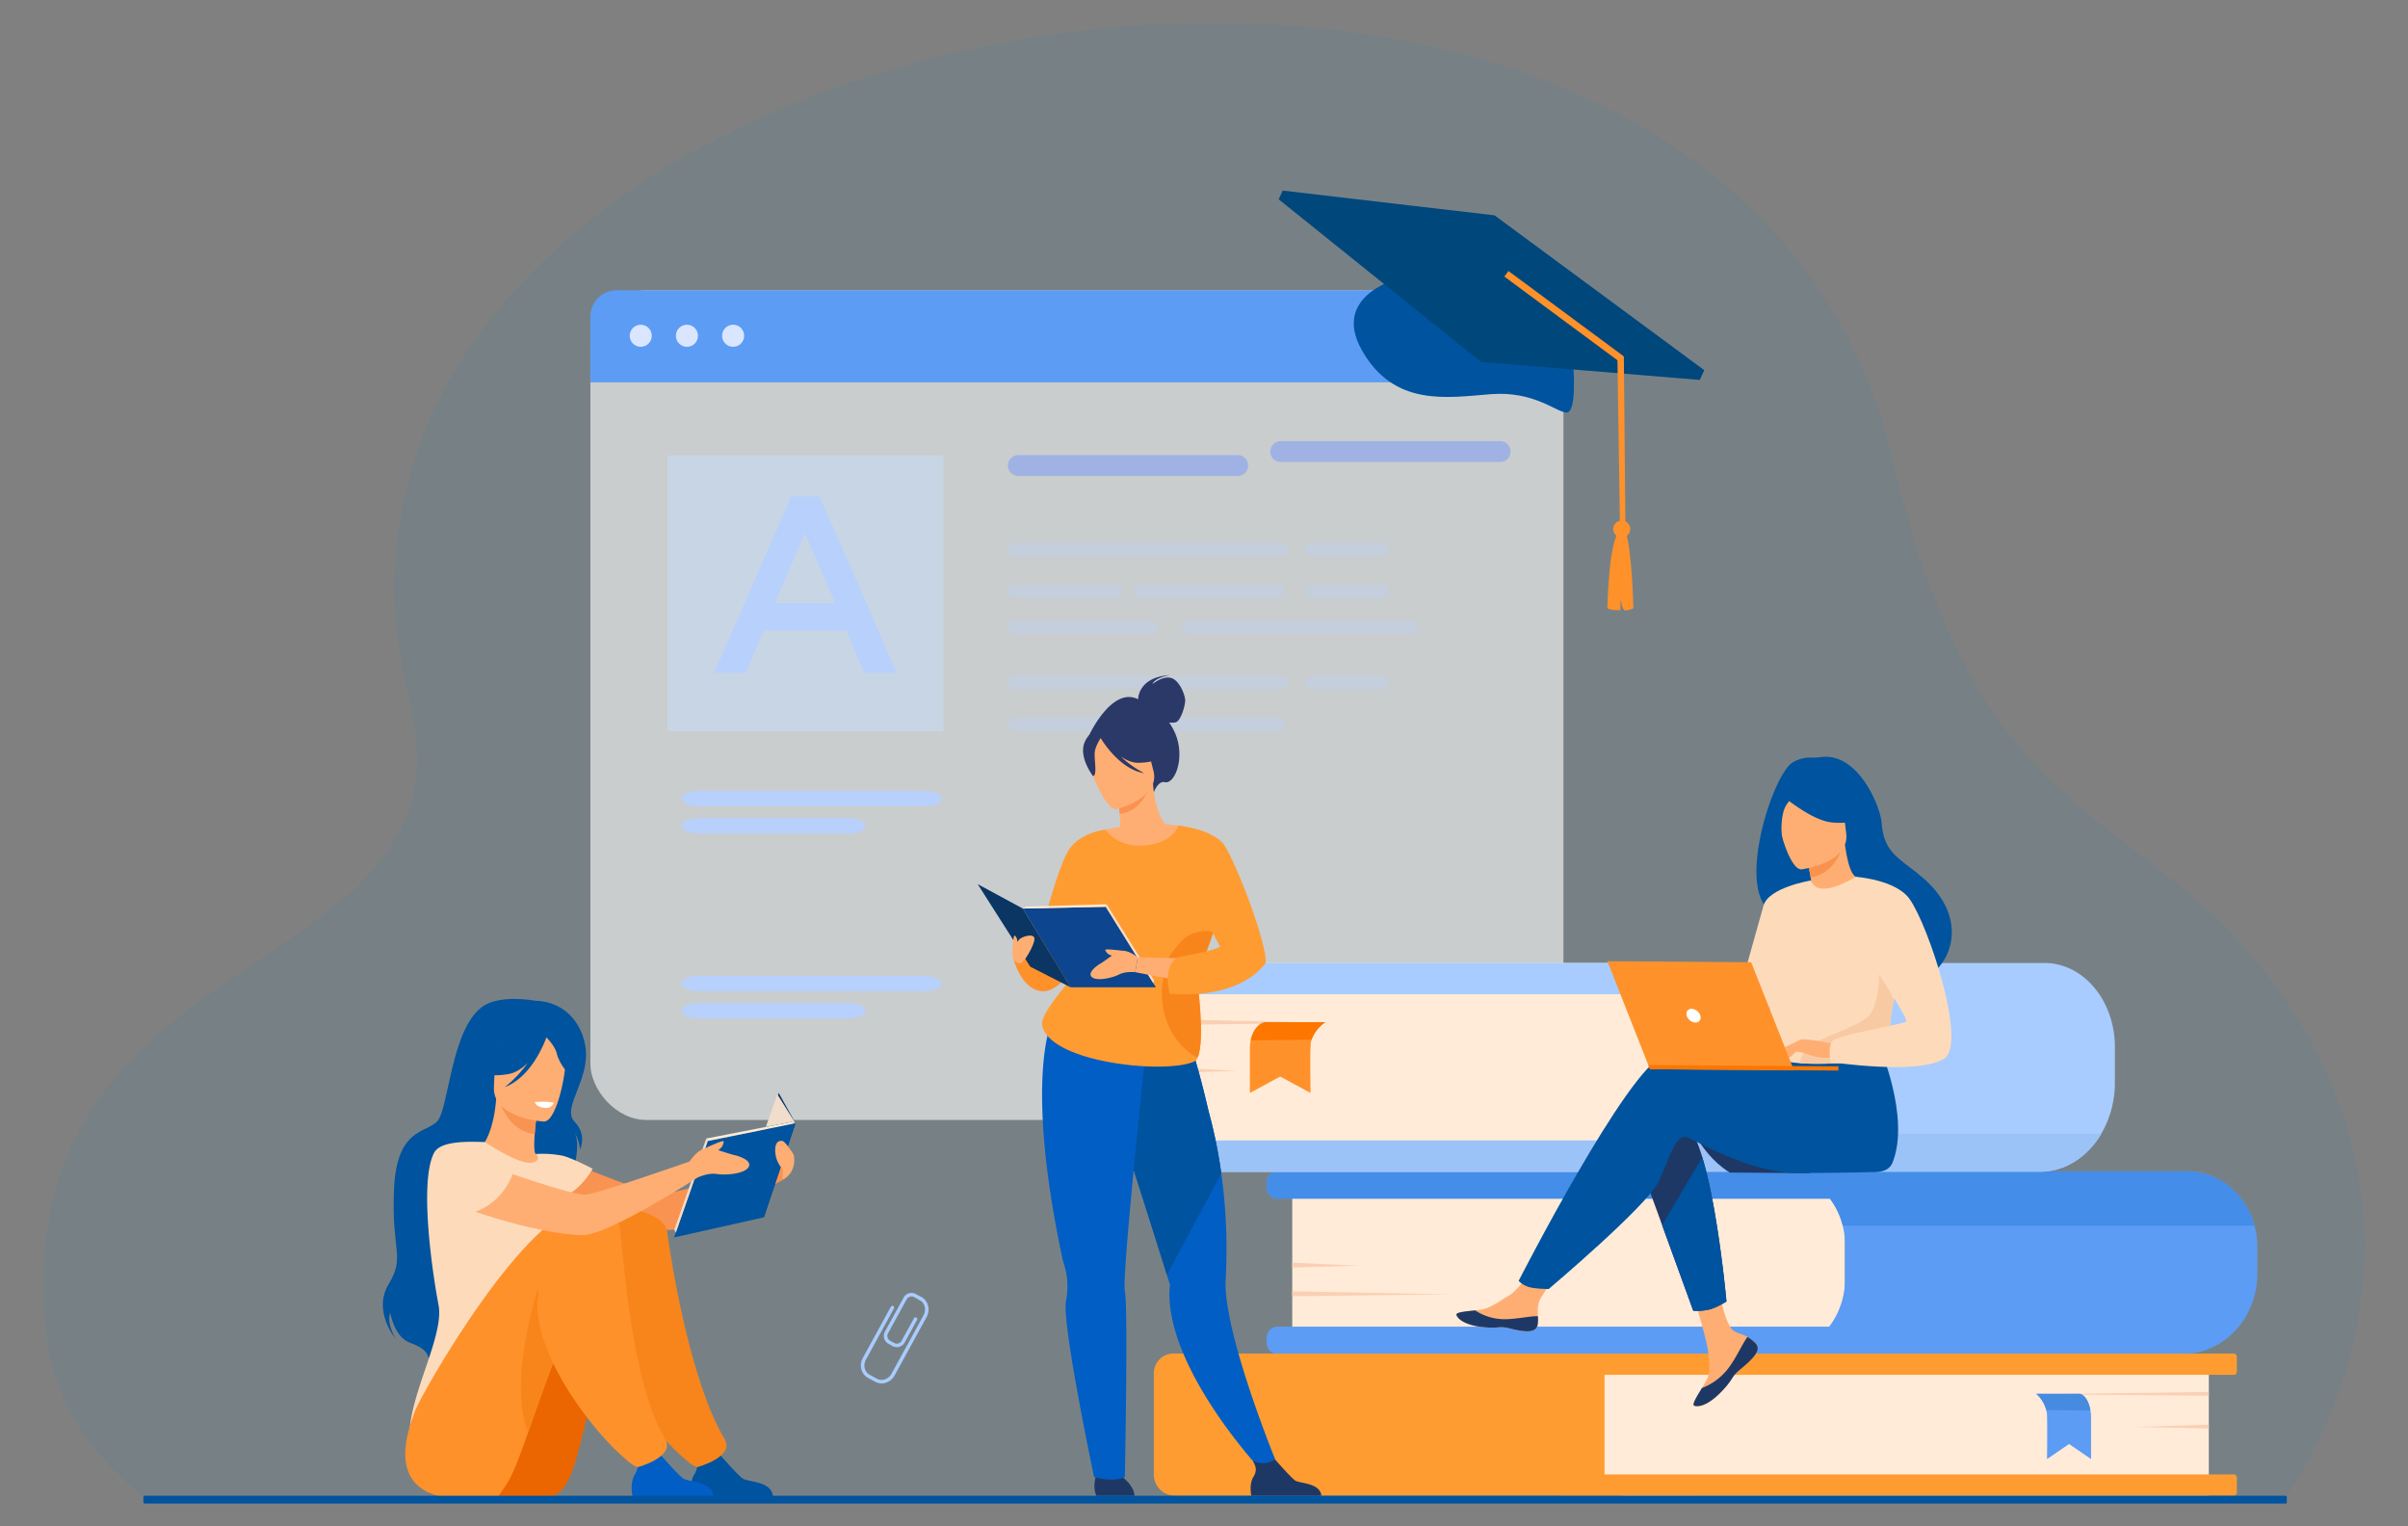 <svg id="Camada_1" data-name="Camada 1" xmlns="http://www.w3.org/2000/svg" viewBox="0 0 2060.36 1305.8"><rect x="0" y="0" width="2060.36" height="1305.8" fill="#808080" stroke="none"/><defs><style>.cls-1{fill:#0a94d5;opacity:0.07;}.cls-2{fill:#a8ccff;}.cls-26,.cls-3{fill:#fff;}.cls-3{opacity:0.6;}.cls-4{fill:#5c9cf4;}.cls-5{fill:#dae6ff;}.cls-6{fill:#c8dffd;}.cls-6,.cls-7{opacity:0.5;}.cls-7{fill:#7798f8;}.cls-8{opacity:0.3;}.cls-9{fill:#b8d0fc;}.cls-10{fill:#00539e;}.cls-11{fill:#00477c;}.cls-12{fill:#ff912b;}.cls-13{fill:#ffebd8;}.cls-14{fill:#448de8;}.cls-15{fill:#f9d0b3;}.cls-16{fill:#ff9c31;}.cls-17{fill:#478be0;}.cls-18{fill:#9cc3f8;}.cls-19{fill:#fc7600;}.cls-20{fill:#f99352;}.cls-21{fill:#ffae73;}.cls-22{fill:#fddbba;}.cls-23{fill:#eb6600;}.cls-24{fill:#f8851b;}.cls-25{fill:#015ec5;}.cls-27{fill:#0b3563;}.cls-28{fill:#f1ddcb;}.cls-29{fill:#1e3865;}.cls-30{fill:#f9924f;}.cls-31{fill:#f8caa4;}.cls-32{fill:#2a3967;}.cls-33{fill:#0d458e;}</style></defs><path class="cls-1" d="M125.38,1282.33l644.57,2,171.27,0,56.74,0,171.6,0,784-.22s164.85-216-12.22-448.33C1827.23,686,1693.63,711.33,1620.24,395.22,1473.31-237.57,196.27-4.39,350.47,601.59,411.89,842.94,8.4,796,38.69,1133.6,42.53,1176.39,60.25,1232.83,125.38,1282.33Z"/><path class="cls-2" d="M763.65,1151.47l-3.47-1.91a7.68,7.68,0,0,1-3-10.41l16-29.15a7.68,7.68,0,0,1,10.41-3l5,2.72a1.51,1.51,0,0,1-1.45,2.64l-5-2.73a4.69,4.69,0,0,0-6.34,1.85l-16,29.16a4.66,4.66,0,0,0,1.85,6.33l3.48,1.9a4.66,4.66,0,0,0,6.33-1.85l10.6-19.35a1.5,1.5,0,0,1,2.63,1.44l-10.6,19.35A7.68,7.68,0,0,1,763.65,1151.47Z"/><path class="cls-2" d="M748.84,1182.08l-6.22-3.41c-5.79-3.17-7.73-10.78-4.34-17l24-43.83a1.5,1.5,0,0,1,2.63,1.44l-24,43.83c-2.59,4.75-1.18,10.53,3.15,12.91l6.23,3.41c4.33,2.37,10,.44,12.56-4.31l27.34-49.92c2.6-4.74,1.18-10.53-3.15-12.9a1.51,1.51,0,0,1,1.45-2.64c5.78,3.17,7.72,10.79,4.33,17l-27.34,49.93C762.09,1182.78,754.63,1185.25,748.84,1182.08Z"/><rect class="cls-3" x="505.16" y="248.35" width="832.58" height="709.73" rx="47.87"/><path class="cls-4" d="M527.64,248.35h787.63a22.48,22.48,0,0,1,22.48,22.48V327.1a0,0,0,0,1,0,0H505.16a0,0,0,0,1,0,0V270.82a22.48,22.48,0,0,1,22.48-22.48Z"/><path class="cls-5" d="M538.83,287.25a9.42,9.42,0,1,1,9.42,9.41A9.42,9.42,0,0,1,538.83,287.25Z"/><path class="cls-5" d="M578.35,287.25a9.42,9.42,0,1,1,9.42,9.41A9.42,9.42,0,0,1,578.35,287.25Z"/><path class="cls-5" d="M617.87,287.25a9.42,9.42,0,1,1,9.42,9.41A9.42,9.42,0,0,1,617.87,287.25Z"/><rect class="cls-6" x="571.14" y="389.59" width="236.01" height="236.01"/><path class="cls-7" d="M1059.05,407.18H871.33a8.92,8.92,0,0,1-8.92-8.92h0a8.92,8.92,0,0,1,8.92-8.92h187.72a8.92,8.92,0,0,1,8.92,8.92h0A8.92,8.92,0,0,1,1059.05,407.18Z"/><path class="cls-7" d="M1283.54,395.22H1095.81a8.92,8.92,0,0,1-8.92-8.92h0a8.92,8.92,0,0,1,8.92-8.92h187.73a8.92,8.92,0,0,1,8.92,8.92h0A8.92,8.92,0,0,1,1283.54,395.22Z"/><g class="cls-8"><path class="cls-9" d="M1096.21,475.84h-228a5.78,5.78,0,0,1-5.78-5.78h0a5.78,5.78,0,0,1,5.78-5.78h228a5.78,5.78,0,0,1,5.78,5.78h0A5.77,5.77,0,0,1,1096.21,475.84Z"/><path class="cls-9" d="M1182.9,475.84h-60.2a5.78,5.78,0,0,1-5.78-5.78h0a5.78,5.78,0,0,1,5.78-5.78h60.2a5.78,5.78,0,0,1,5.78,5.78h0A5.78,5.78,0,0,1,1182.9,475.84Z"/><path class="cls-9" d="M954.22,511.7h-86a5.78,5.78,0,0,1-5.78-5.78h0a5.78,5.78,0,0,1,5.78-5.78h86a5.78,5.78,0,0,1,5.79,5.78h0A5.78,5.78,0,0,1,954.22,511.7Z"/><path class="cls-9" d="M1093.58,511.7H975.69a5.78,5.78,0,0,1-5.79-5.78h0a5.78,5.78,0,0,1,5.79-5.78h117.89a5.78,5.78,0,0,1,5.78,5.78h0A5.78,5.78,0,0,1,1093.58,511.7Z"/><path class="cls-9" d="M1182.9,511.7h-60.2a5.78,5.78,0,0,1-5.78-5.78h0a5.78,5.78,0,0,1,5.78-5.78h60.2a5.78,5.78,0,0,1,5.78,5.78h0A5.78,5.78,0,0,1,1182.9,511.7Z"/><path class="cls-9" d="M984.93,542.7H868.19a5.78,5.78,0,0,1-5.78-5.78h0a5.78,5.78,0,0,1,5.78-5.78H984.93a5.78,5.78,0,0,1,5.78,5.78h0A5.78,5.78,0,0,1,984.93,542.7Z"/><path class="cls-9" d="M1207.86,542.7H1016.93a5.78,5.78,0,0,1-5.79-5.78h0a5.78,5.78,0,0,1,5.79-5.78h190.93a5.78,5.78,0,0,1,5.78,5.78h0A5.78,5.78,0,0,1,1207.86,542.7Z"/></g><g class="cls-8"><path class="cls-9" d="M1096.21,589.74h-228a5.78,5.78,0,0,1-5.78-5.78h0a5.78,5.78,0,0,1,5.78-5.78h228A5.78,5.78,0,0,1,1102,584h0A5.77,5.77,0,0,1,1096.21,589.74Z"/><path class="cls-9" d="M1182.9,589.74h-60.2a5.78,5.78,0,0,1-5.78-5.78h0a5.78,5.78,0,0,1,5.78-5.78h60.2a5.78,5.78,0,0,1,5.78,5.78h0A5.78,5.78,0,0,1,1182.9,589.74Z"/><path class="cls-9" d="M954.22,625.6h-86a5.78,5.78,0,0,1-5.78-5.78h0a5.78,5.78,0,0,1,5.78-5.78h86a5.78,5.78,0,0,1,5.79,5.78h0A5.78,5.78,0,0,1,954.22,625.6Z"/><path class="cls-9" d="M1093.58,625.6H975.69a5.78,5.78,0,0,1-5.79-5.78h0a5.78,5.78,0,0,1,5.79-5.78h117.89a5.78,5.78,0,0,1,5.78,5.78h0A5.78,5.78,0,0,1,1093.58,625.6Z"/></g><path class="cls-9" d="M677,424.77h24.38L767.19,575.5h-27.8l-15.18-36.13H653.44L638.05,575.5H611.11Zm37.63,91.29L688.72,456.2l-25.65,59.86Z"/><path class="cls-9" d="M791,689.77H597.77c-8.09,0-14.64-3-14.64-6.61h0c0-3.65,6.55-6.6,14.64-6.6H791c8.08,0,14.64,3,14.64,6.6h0C805.62,686.81,799.06,689.77,791,689.77Z"/><path class="cls-9" d="M725.89,713.06H597.77c-8.09,0-14.64-3-14.64-6.61h0c0-3.65,6.55-6.6,14.64-6.6H725.89c8.08,0,14.63,2.95,14.63,6.6h0C740.52,710.1,734,713.06,725.89,713.06Z"/><path class="cls-9" d="M791,848H597.77c-8.09,0-14.64-3-14.64-6.61h0c0-3.65,6.55-6.61,14.64-6.61H791c8.08,0,14.64,3,14.64,6.61h0C805.62,845,799.06,848,791,848Z"/><path class="cls-9" d="M725.89,871.26H597.77c-8.09,0-14.64-3-14.64-6.61h0c0-3.65,6.55-6.61,14.64-6.61H725.89c8.08,0,14.63,3,14.63,6.61h0C740.52,868.3,734,871.26,725.89,871.26Z"/><path class="cls-10" d="M1346.15,312.62s3.43,40.92-5.89,40.3-27.73-18.63-64.88-15.7-82.6,11-110.08-37.56S1200.44,237,1200.44,237l145.71,75.58Z"/><polygon class="cls-11" points="1267.18 309.62 1454.37 325.02 1458.26 316.69 1278.8 184.22 1097.52 163.04 1094.04 170.49 1267.18 309.62 1267.18 309.62"/><path class="cls-12" d="M1394.57,450.59a7.26,7.26,0,1,0-5,9,7.27,7.27,0,0,0,5-9Z"/><path class="cls-12" d="M1388.33,452.61c7.51-.59,9.26,67.73,9.26,67.73s-4.89,2.3-7.3,1.76-3.64-9.77-3.64-9.77l-.23,9.67s-8.23.29-11.09-1.72c0,0,1.12-66.75,13-67.67Z"/><polygon class="cls-12" points="1390.78 454.14 1389.42 304.9 1388.45 304.17 1290.68 231.85 1287.16 236.6 1383.96 308.2 1386.15 453.89 1390.78 454.14"/><path class="cls-13" d="M1105.7,1002h450.92a22,22,0,0,1,22,22v111.65a22.54,22.54,0,0,1-22.54,22.54H1105.7a0,0,0,0,1,0,0V1002a0,0,0,0,1,0,0Z"/><path class="cls-4" d="M1931.43,1066.32v23.51a71.7,71.7,0,0,1-8.68,34.43c-11.08,20.34-31.68,34-55.28,34H1093c-5.13,0-9.28-4.45-9.28-9.92v-3.52c0-5.48,4.15-9.92,9.28-9.92h472.09a65.15,65.15,0,0,0,6.62-10.66,67.14,67.14,0,0,0,6.92-29.87v-29.88a66.38,66.38,0,0,0-1.91-15.9,64,64,0,0,0-11-23.2H1093c-5.13,0-9.28-4.44-9.28-9.93V1012c0-5.49,4.15-9.93,9.28-9.93h778.33c27.43,0,50.56,19.68,57.74,46.57A68.3,68.3,0,0,1,1931.43,1066.32Z"/><path class="cls-14" d="M1929.11,1048.61H1576.76a64,64,0,0,0-11-23.2H1093c-5.13,0-9.28-4.44-9.28-9.93V1012c0-5.49,4.15-9.93,9.28-9.93h778.33C1898.8,1002,1921.93,1021.72,1929.11,1048.61Z"/><polygon class="cls-15" points="1105.7 1080.16 1163.05 1082.79 1105.7 1084.37 1105.7 1080.16"/><polygon class="cls-15" points="1105.7 1104.67 1242.13 1107.3 1105.7 1108.88 1105.7 1104.67"/><path class="cls-16" d="M987.3,1158h444.11a17.89,17.89,0,0,1,17.89,17.89v86.84a16.8,16.8,0,0,1-16.8,16.8H987.3a0,0,0,0,1,0,0V1158a0,0,0,0,1,0,0Z" transform="translate(2436.59 2437.43) rotate(180)"/><path class="cls-13" d="M1372.9,1158h499.48a17.54,17.54,0,0,1,17.54,17.54v86.84a17.15,17.15,0,0,1-17.15,17.15H1372.9a0,0,0,0,1,0,0V1158a0,0,0,0,1,0,0Z" transform="translate(3262.82 2437.43) rotate(-180)"/><rect class="cls-16" x="1334.05" y="1261.3" width="579.85" height="18.18" rx="2.59" transform="translate(3247.95 2540.78) rotate(-180)"/><rect class="cls-16" x="1334.05" y="1157.95" width="579.85" height="18.18" rx="2.59" transform="translate(3247.95 2334.08) rotate(180)"/><polygon class="cls-15" points="1889.91 1218.71 1827.23 1220.76 1889.91 1221.99 1889.91 1218.71"/><polygon class="cls-15" points="1889.91 1190.75 1740.79 1192.79 1889.91 1194.02 1889.91 1190.75"/><path class="cls-4" d="M1742.33,1192.38a28.17,28.17,0,0,1,8.5,13.81,22.23,22.23,0,0,1,.67,4.8c.35,11.4,0,37.21,0,37.21l18.86-12.9,18.82,12.9v-35c0-6.61-1.61-13-4.61-17.26-1.45-2-3.22-3.58-5.21-3.58Z"/><path class="cls-17" d="M1742.33,1192.38a28.17,28.17,0,0,1,8.5,13.81l37.81.51s-1.48-12.29-9.28-14.32Z"/><path class="cls-13" d="M1001.94,823.82h437.4A25.19,25.19,0,0,1,1464.54,849V976.61a25.76,25.76,0,0,1-25.76,25.76H1001.94a0,0,0,0,1,0,0V823.82a0,0,0,0,1,0,0Z"/><path class="cls-2" d="M1464.77,893.1v38.43c-.1,16.41-7.71,30.65-18.89,38.26a32.94,32.94,0,0,1-18.62,5.87H989.77c-5.13,0-9.28,5-9.28,11.09v4.53c0,6.13,4.15,11.09,9.28,11.09h755.78c21.68,0,40.85-12.87,52.42-32.58a86.61,86.61,0,0,0,11.59-43.87V895.6a83.2,83.2,0,0,0-6-31.21c-9.72-24-30.3-40.56-54.13-40.56H989.77c-5.13,0-9.28,4.95-9.28,11.07v4.54c0,6.12,4.15,11.09,9.28,11.09H1428.6c10.49,0,20,5.33,26.61,13.86A47.23,47.23,0,0,1,1464.77,893.1Z"/><path class="cls-18" d="M980.49,986.75v4.53c0,6.13,4.15,11.09,9.28,11.09h755.78c21.68,0,40.85-12.87,52.42-32.58H1445.88a32.94,32.94,0,0,1-18.62,5.87H989.77C984.64,975.66,980.49,980.63,980.49,986.75Z"/><polygon class="cls-15" points="1001.95 913.1 1058.03 916.1 1001.95 917.9 1001.95 913.1"/><polygon class="cls-15" points="1001.95 872 1135.37 875.01 1001.95 876.82 1001.95 872"/><path class="cls-12" d="M1134,874.41s-8.81,5.66-11.72,15a19.46,19.46,0,0,0-.92,5.2c-.48,12.37,0,40.35,0,40.35l-26-14-25.93,14V897c0-7.18,2.22-14.15,6.35-18.72,2-2.21,4.43-3.88,7.18-3.88Z"/><path class="cls-19" d="M1134,874.41s-8.81,5.66-11.72,15l-52.1.55s2-13.32,12.79-15.52Z"/><g id="girl_2" data-name="girl 2"><path class="cls-20" d="M469.88,986.58s81.44,35.48,96.22,34.83S672,993.67,672,993.67l-2.32,15.67s-70.3,40.43-94.88,42.72c-24.19,2.26-106.93-21.71-114.92-26.78S446.67,991.7,469.88,986.58Z"/><path class="cls-10" d="M457.64,856.05s-30-5.71-45,5.22c-27.11,19.79-28.57,88-38.73,98.2s-34.64,5.83-36.82,58.43,9.75,57-4.46,80.48,6,47,6,47-8.28-13-4.73-22.32c0,0,3.45,20.65,16.56,25.49s15.06,8.39,17.16,15.49c0,0,111.9-57.35,112-98s22-81,11.27-98.59c0,0,4.79,7.55,5.38,15.93,0,0,6.45-12.36-4.73-23.87s13.12-35.33,9.52-62.91C498.62,877.62,485.33,856.87,457.64,856.05Z"/><path class="cls-21" d="M479.78,1025.33A78.45,78.45,0,0,1,452.4,1037c-42.21,9.75-58.38-25.92-64.45-50.4a36.29,36.29,0,0,1,14.29-4.4c3.05-.36,6.26-.59,8.92-.73,4.74-3.63,11.8-18.48,13.36-41.55l2,.54,33.26,9.1s-1.53,10.57-2.27,20.57c-.58,7.81-.67,15.29.81,17.12,2.6.56,4.15.93,4.15.93l0,0A213.56,213.56,0,0,1,479.78,1025.33Z"/><path class="cls-20" d="M459.77,949.55s-1.53,10.56-2.27,20.56c-18.84-1.89-27.59-19.83-31-29.67Z"/><path class="cls-21" d="M465.4,959.47s-44.73-2.47-42.77-30.3-2.48-46.89,26.16-46.49,33.43,11.41,35,20.86S477.08,959.39,465.4,959.47Z"/><path class="cls-10" d="M483.61,888c-6.31-8.87-11.66-7.4-14.76-5.1-23.46-15.17-40.62,3.55-40.62,3.55a53.27,53.27,0,0,1-19.64,30.15s7.79,5.62,26.9,2.14c5.84-1.07,11.26-4.77,16-9.4a104.74,104.74,0,0,1-19.51,20.62c23.17-8.76,34.41-39.3,35.55-42.53,2.55,2.64,7.54,8.35,8.81,13.68,1.71,7.25,9.13,18.57,13.42,18.38C489.72,919.46,493.06,901.27,483.61,888Z"/><path class="cls-22" d="M375.21,1116.27c-4-20.65-17.21-103.15-4-129.69,4.73-9.54,23.29-10.4,43.65-9.56,6.34,4.09,30.48,19.54,40.4,17.62l.55-.13c4.67-1.17,6.44-4.45,2.54-7.28a88.45,88.45,0,0,1,22.61,1.38c7.08,1.33,26.16,11.21,26.16,11.21s-9.61,17.36-23.78,23.35c2.41,21.55-1.18,31.06-23.53,80.84-18.9,42.07,2.55,80,2.55,80s-111.22,89.42-111.84,43.89C350,1193.58,380.37,1142.66,375.21,1116.27Z"/><path class="cls-23" d="M467.83,1281.2a20.66,20.66,0,0,0,14.87-9.06c.54-.8,1.11-1.66,1.72-2.59,12.66-19.16,17.59-77.85,46.06-140.38,6.94-15.22,31.84-18,38.63-35.17,0,0,16.71-55.77-32-57.41s-130.4,155.18-131.69,171.63C404.18,1224.16,373.24,1291.87,467.83,1281.2Z"/><path class="cls-10" d="M661.36,1279.92H592.05s-2.59-11.06,2-18.58c4-6.65,2.49-10.45-.5-15.95a27.1,27.1,0,0,0,11.68,2.2c3.45-.2,7.1-1.77,10.3-3.63,3,3.4,15.76,17.88,19.75,20.75C639.77,1268,660,1266.8,661.36,1279.92Z"/><path class="cls-24" d="M570.69,1052.71c4.17,31.28,20.47,130,49.22,178.21,9.26,15.53-23.35,24.23-23.53,24.19-4.37-1.15-11.66-8.12-15-11.15-23.34-21-70.72-80.59-70.72-128.34,0-23.28-.41-67.75,16.52-79C537.59,1029.61,569,1040.28,570.69,1052.71Z"/><path class="cls-12" d="M426.5,1279.92s2.57-3.58,7.05-10.37c5.33-8.07,11.23-24,18.38-44.32,7.52-21.38,16.44-47.68,27.58-75,3.44-8.45,7.09-17,11-25.54,6.93-15.22,26-13.11,32.8-30.32,0,0,26.49-59.66-22.2-61.3s-141.22,159.58-146.53,175.19C348.74,1225.32,320.34,1296.29,426.5,1279.92Z"/><path class="cls-25" d="M610.48,1279.92h-69.3s-2.59-11.06,2-18.58c4-6.65,2.48-10.45-.5-15.95a27.08,27.08,0,0,0,11.67,2.2c3.46-.2,7.11-1.77,10.31-3.63,3,3.4,15.75,17.88,19.74,20.75C588.89,1268,609.09,1266.8,610.48,1279.92Z"/><path class="cls-24" d="M451.93,1225.23c7.52-21.38,16.44-47.68,27.58-75-2.91-20.73-9.19-38.87-19.74-46.18C459.77,1104,434.16,1183.35,451.93,1225.23Z"/><path class="cls-12" d="M530.24,1050.49c4.17,31.29,10,132.25,38.79,180.43,9.27,15.53-23.35,24.23-23.52,24.19-4.38-1.15-11.67-8.12-15-11.15-23.33-21-70.71-80.59-70.71-128.34,0-23.28,27.32-65.88,44.25-77.18C514.45,1031.48,528.58,1038.06,530.24,1050.49Z"/><path class="cls-26" d="M473.77,943.46s-4.23-1.67-16.13-.7c0,0,.63,4.64,9.41,5.1C472,948.12,473.77,943.46,473.77,943.46Z"/><polygon class="cls-27" points="680.67 960.89 666.3 934.96 635.22 1021.7 653.56 1041.38 680.67 960.89"/><polygon class="cls-10" points="605.65 976.07 576.76 1058.61 653.56 1041.38 680.67 960.89 605.65 976.07"/><polygon class="cls-28" points="578.29 1054.45 576.94 1052.09 604.28 973.98 605.65 976.07 578.29 1054.45"/><polygon class="cls-13" points="604.28 973.98 677.1 959.81 680.67 960.89 605.65 976.07 604.28 973.98"/><polygon class="cls-28" points="680.67 960.89 665.13 936.22 655.23 964.07 677.1 959.81 680.67 960.89"/><path class="cls-21" d="M627.82,988c-2.49-.48-7.85-2.5-13.28-4,1.62-1.26,3.43-2.8,3.93-4.39,1-3.06,1.61-4-1.61-3.07s-14.52,6.14-14.52,6.14l0,0c-6.41,1.87-12.32,10.94-12.32,10.94s-79.41,27.91-89,28.39C486.31,1022.8,388,986.58,388,986.58c-23.22,5.12-18,33.64-10,38.7s78.77,30.82,120.71,31.3c21.25.25,98.53-49.43,98.53-49.43s9-4.13,16.14-2.84,23.55,0,27.1-5.8S632,988.83,627.82,988Z"/><path class="cls-22" d="M438.62,1004.44s-8.79,27.85-39,34.19c0,0-49.89-15.37-25.05-49.36C374.56,989.27,399.12,971,438.62,1004.44Z"/><path class="cls-21" d="M679.38,990.12h0a7.77,7.77,0,0,0-.26-2.26s-7.12-11.26-9.45-11.72c-7.1-1.4-7.1,8-5.59,14a24.43,24.43,0,0,0,5.87,10.41h0l-.28,8.81C681.65,1002.75,679.38,990.12,679.38,990.12Z"/></g><path class="cls-29" d="M1450.46,971c13,23.09,29.61,32.09,29.61,32.09l69.14.49S1440.5,953.43,1450.46,971Z"/><path class="cls-21" d="M1502.3,1149.35a6.4,6.4,0,0,1,1.1,6.85l0,0c-1.68,4.55-7.17,9.6-13.53,14.63-.81.65-1.54,1.24-2.17,1.79l-.49.43-.37.33c-5.94,5.4-3.73,6.66-14.41,17.62-12.18,12.5-20.5,12.66-22.86,11.5-2-1,2.12-7.63,6.68-15.1l.67-1.09c.61-1,1.21-2,1.81-3,5.35-9,4-13.24,2.87-26.67-.95-10.92-16.55-61.09-16.55-61.09l23.19-3.83s6.7,39.91,14.34,46.1c4.09,3.3,8.69,3.38,12.62,5.83l.82.52A30.48,30.48,0,0,1,1502.3,1149.35Z"/><path class="cls-29" d="M1502.3,1149.35a6.4,6.4,0,0,1,1.1,6.85l0,0c-2.05,4.54-7.4,9.57-13.55,14.59-.81.66-1.52,1.26-2.15,1.83l-.49.43-.37.33c-5.94,5.4-3.73,6.66-14.41,17.62-12.18,12.5-20.5,12.66-22.86,11.5-2-1,2.12-7.63,6.68-15.1a51.44,51.44,0,0,0,21.66-15.72c7.35-9.24,12.29-21.14,17.29-28l.82.52A30.48,30.48,0,0,1,1502.3,1149.35Z"/><path class="cls-21" d="M1315.6,1133.57c-1.48,7.14-11.66,5.87-23,3s-8.68.46-24.88-1.45-21.06-8-21.54-10.4c-.43-2.14,7.59-2.83,16.18-3.76l3.26-.37c9.7-1.15,16.85-7.36,25.7-12.43,8.37-4.81,21-24.56,21-24.56l22.21,1.92s-11.79,17.63-16.35,25.3c-2.69,4.51-2.59,10.51-2.29,15.13A28.55,28.55,0,0,1,1315.6,1133.57Z"/><path class="cls-29" d="M1292.57,1136.58c-11.37-2.86-8.68.46-24.88-1.45s-21.06-8-21.54-10.4c-.43-2.14,7.59-2.83,16.18-3.76l.08.16a45.7,45.7,0,0,0,23.16,7.38c11,.35,22.67-2.72,30.26-2.55a28.55,28.55,0,0,1-.23,7.61C1314.12,1140.71,1303.94,1139.44,1292.57,1136.58Z"/><path class="cls-29" d="M1401.79,992l20.38,56.06,26.62,73.2a44,44,0,0,0,14.42-1.22c6.5-1.83,14-6.68,14-6.68s-7-78.45-20.71-123.54c-3.52-11.58-7.49-21-11.91-26.24C1423,937.72,1401.79,992,1401.79,992Z"/><path class="cls-10" d="M1423.54,903.39c13.65-4.29,52.43,1.62,91.38,9.53l8.26-13.41,84.29-6s27.36,61.84,11.87,101c-2.28,5.75-7.83,8.15-15.41,8.22h0s-50.28.87-66.56.76c-41.89-.3-88.46-29.43-94.5-30.68-9.89-2.05-14,17.73-24,38.45s-93.74,91.44-93.74,91.44-12.78,0-18-2c-5.67-2.17-7.72-5-7.72-5S1392.77,913.08,1423.54,903.39Z"/><path class="cls-10" d="M1524.49,783.5c29.89,16.72,90.5,51.4,90.82,51.18,0,0,22.31,8.58,35.06.24,21.25-13.89,32.86-51.62-5.59-84.42-19.18-16.36-32.86-20.41-34.76-46.33-1-14.06-19.91-60.59-51.87-56.52a48.21,48.21,0,0,1-8.05.47,29.8,29.8,0,0,0-16.22,4.07C1515.73,662.82,1479.57,776.79,1524.49,783.5Z"/><path class="cls-21" d="M1549.74,769.61c-.13.09,14.72,5.28,24.71.94,9.4-4.08,16.6-19.44,16.46-19.45-4.26-.22-8.91-4-12.34-28.46l-1.82.64-30.59,10.77s2.15,9.8,3.51,19.13C1550.82,761,1551.41,768.52,1549.74,769.61Z"/><path class="cls-30" d="M1546.16,734.05s1.31,6.87,3.12,16.69c17.54-3,24.94-18,27.47-27.46Z"/><path class="cls-21" d="M1541.55,743.73s41.78-5.31,38.08-31.28-.81-44.14-27.65-41.85-30.59,12.94-31.46,21.91S1530.59,744.44,1541.55,743.73Z"/><path class="cls-10" d="M1522.14,678.3s26.56,23.22,44.73,25.2,25.08-3.8,25.08-3.8a70.91,70.91,0,0,1-17-23.37,12.79,12.79,0,0,0-10.49-7.61C1551.5,667.51,1526.9,666.82,1522.14,678.3Z"/><path class="cls-10" d="M1538.86,676.35s-9,8.58-11.86,15c-2.76,6.16-3.68,20.95-1.56,26.85,0,0-13.73-27.18-5.76-40.29C1528.15,664,1538.86,676.35,1538.86,676.35Z"/><path class="cls-22" d="M1514.15,830.86c.67,84.5-.12,66.84,9.06,74.92,2.22,2,8.47,3.15,16.71,3.75,25.9,1.9,71.47-2,73.24-6.82,6.09-16.53,1.91-21.71,7.08-47,.53-2.69,1.2-5.61,2-8.78,4.29-17.39,8.37-23.29-6.18-51.38-13.19-25.45-26.94-46.13-28.2-45.39-35.44,20.7-38.16,3.07-38.16,3.07S1513.83,789.64,1514.15,830.86Z"/><path class="cls-10" d="M1422.17,1048.1l26.62,73.2a44,44,0,0,0,14.42-1.22c6.5-1.83,14-6.68,14-6.68s-7-78.45-20.71-123.54Z"/><path class="cls-22" d="M1549.67,753.18s-36.35,5.9-40.73,21.51S1478.83,882,1478.83,882s18.43,3.45,27-5,30.23-78.91,30.23-78.91Z"/><path class="cls-31" d="M1539.92,909.53c25.9,1.9,71.47-2,73.24-6.82,6.09-16.53,1.91-21.71,7.08-47L1608,820.39s1.79,39.21-9.84,49.43S1550.69,889.38,1545,898A31.38,31.38,0,0,0,1539.92,909.53Z"/><path class="cls-21" d="M1569.72,893.26s-25.52-5.88-29.66-3.64-14.28,10.43-15.56,13.3,9.2-2.12,12.6-3c2.2-.57,8,1.48,10.84,2.46,12,4.11,19.44,2.09,19.44,2.09Z"/><path class="cls-22" d="M1587.85,750.1s34.31,2.35,46.07,19c16.57,23.45,49,123.1,29.93,136.22-21.52,14.79-97.49,3.22-97.49,3.22s-2.44-11.84,1.12-17.54,60.85-14.54,63.5-17.16-32.64-51.73-32.59-59.65S1587.85,750.1,1587.85,750.1Z"/><path class="cls-21" d="M1538.77,896.73s-5.4,6.87-7.17,7.68a5.15,5.15,0,0,1-2.89.6l3.66-6.47Z"/><path class="cls-21" d="M1540.06,889.62l-15.63,7.46a2.81,2.81,0,0,0,2.58,1c1.91-.07,6.76-1.81,6.76-1.81Z"/><polygon class="cls-12" points="1534.94 915.56 1411.76 914.7 1375.35 822.29 1498.34 823.16 1534.94 915.56"/><polygon class="cls-19" points="1410.34 911.09 1573 912.24 1572.97 915.83 1411.76 914.7 1410.34 911.09"/><path class="cls-26" d="M1443.18,868.84c-.91-3.24,1-5.86,4.22-5.83a8.41,8.41,0,0,1,7.51,5.91c.9,3.25-1,5.86-4.23,5.84A8.38,8.38,0,0,1,1443.18,868.84Z"/><path class="cls-12" d="M866.79,819S873.5,848,893,848c16.75,0,39.73-37.87,39.73-37.87Z"/><path class="cls-25" d="M1091.15,1248.58l-12.56,8.64s-60.38-64.36-75-126c-2.6-11-3.65-21.88-2.54-32.19,0,0-.88-2.79-2.42-7.73l-.21-.66c-.67-2.17-1.48-4.72-2.38-7.61-2.93-9.32-7-22.08-11.53-36.6-10.55-33.42-34.69-108.8-45-140.16l74.12-26.81s8.42,19.2,20.52,71.38c1.87,6.81,3.73,14.35,5.48,22.55,2,9.3,3.82,19.46,5.35,30.44a467.7,467.7,0,0,1,4.45,62.49c0,9.33-.19,19-.74,29-.41,7.32.68,17.09,2.72,28.19C1060.79,1174.24,1091.15,1248.58,1091.15,1248.58Z"/><path class="cls-29" d="M1130.64,1279.6h-59.93s-2.24-9.56,1.69-16.07c3.48-5.75,2.15-9-.43-13.79a23.31,23.31,0,0,0,10.09,1.9,21.2,21.2,0,0,0,8.92-3.13c2.57,2.94,13.62,15.45,17.07,17.93C1112,1269.26,1129.43,1268.25,1130.64,1279.6Z"/><path class="cls-10" d="M1045,1003.78l-46.56,86.81c-.67-2.17-1.48-4.72-2.38-7.61-2.93-9.32-7-22.08-11.53-36.6-10.55-33.42-34.69-108.8-45-140.16l74.12-26.81s8.42,19.2,20.52,71.38c1.87,6.81,3.73,14.35,5.48,22.55C1041.64,982.64,1043.49,992.8,1045,1003.78Z"/><path class="cls-29" d="M938.34,1260.84s-4.15,10.18-.24,18.76h32.6s.67-7.74-11.16-16.72C950.58,1256.09,938.34,1260.84,938.34,1260.84Z"/><path class="cls-32" d="M973.82,598.2c0-1.62.85-19.12,27.43-20.67,0,0-13,1.88-15.16,7.68,0,0,8.73-7.32,16-5.21s11.88,14.72,12,18.9-3.56,17.75-8.14,19a13.9,13.9,0,0,1-5.57.14,64.76,64.76,0,0,1,3.73,6.3c11.14,21.53,1.53,46.9-7.52,44.77-5.8-1.37-9.33,8.68-9.33,8.68l-55.78-48S951.08,586.77,973.82,598.2Z"/><path class="cls-21" d="M938.75,744a67.6,67.6,0,0,0,23.67,10.07c36.5,8.44,50.49-22.41,55.74-43.58a31.3,31.3,0,0,0-12.37-3.8c-2.63-.31-5.41-.52-7.7-.63-4.1-3.14-10.21-16-11.56-35.93l-1.72.46-28.76,7.87s1.32,9.14,2,17.78c.5,6.77.58,13.23-.7,14.81l-3.59.8,0,0A185.88,185.88,0,0,0,938.75,744Z"/><path class="cls-20" d="M956.05,678.44s1.32,9.14,2,17.79c16.3-1.63,23.86-17.15,26.8-25.66Z"/><path class="cls-21" d="M955.72,692.17s37.51-9.65,31.15-32.92-5.81-40.19-30-35-26.43,15.32-26.2,23.61S945.79,694.07,955.72,692.17Z"/><path class="cls-32" d="M928.2,634.6c3.85-8.59,8.64-8.25,11.66-6.82,17.33-16.83,35-3.84,35-3.84a46.14,46.14,0,0,0,21.75,22.26s-5.65,6.07-22.45,6.35c-5.14.08-10.35-2.15-15.12-5.28a90.16,90.16,0,0,0,20,14.19C958,658,943.29,633.94,941.78,631.39c-1.72,2.67-5,8.36-5.16,13.09-.24,6.44,2.27,18.86-1.4,19.43C935.22,663.91,922.43,647.47,928.2,634.6Z"/><path class="cls-21" d="M944.92,709.9s63-15.3,90.41,7.3l-13.69,191L898.41,878.39s3.47-12.09,27.1-44.22S938.86,754.91,944.92,709.9Z"/><path class="cls-25" d="M981.66,886.9s-.08.65-.2,1.88q-.09.79-.21,1.92c-.53,4.95-1.53,14.45-2.83,26.79-3.38,32.39-8.69,84.41-12.3,125.46-2.83,32.1-4.63,57.51-3.66,61.59,2.92,12.28,0,159,0,159-10.47,5-26.35,0-26.35,0s-27.9-132.25-24-150.63a63.26,63.26,0,0,0-2.61-34.07c-21.66-100.88-19.29-156.79-15-183.56a112.73,112.73,0,0,1,3.7-16.34,35.63,35.63,0,0,1,1.48-4C947.49,862.1,981.66,886.9,981.66,886.9Z"/><path class="cls-16" d="M1043.83,771.66c-3,23-15.21,51.09-19.56,66.22,0,0,7.27,52.54.33,67a6.31,6.31,0,0,1-3,3.31c-25.69,11.2-125.76.33-130-31.95-1.53-11.73,38.12-53,40.43-58,1-2.07,2-8.79-2.67-22.7-6.59,20.32-43,14.48-43,14.48,4.27-7.31,14.91-57.84,26.78-80.65,8.93-17.15,32.77-19.63,32.77-19.63s9.92,15.74,33.91,13.5,28.38-16.92,28.38-16.92,21.28,2.83,27.84,8.12C1037.27,715.33,1047.82,741.57,1043.83,771.66Z"/><path class="cls-24" d="M1024.27,837.88s7.27,52.54.33,67c-18.72-9.4-33.47-34.82-30.07-63.13,2.52-20.94,6.26-25.71,17.46-37.69,8.23-8.8,27.25-9.3,25.76-5.11C1033.31,811.38,1026.57,829.89,1024.27,837.88Z"/><polygon class="cls-33" points="946.12 775.75 989.03 844.59 916.02 844.59 875.14 777.24 946.12 775.75"/><polygon class="cls-28" points="986.8 841.13 987.54 838.73 946.94 773.59 946.12 775.75 986.8 841.13"/><polygon class="cls-13" points="946.94 773.59 878.16 775.55 875.14 777.24 946.12 775.75 946.94 773.59"/><polygon class="cls-27" points="875.14 777.24 836.56 756.36 881.53 826.99 916.02 844.59 875.14 777.24"/><path class="cls-21" d="M1079.32,825.48c-4.13,1.89-14.74,14.38-18.53,15.65-17,5.7-89.47-9.46-89.47-9.46L973.56,819s71.11,1.89,78.93-.2c1.47-.4,9.15-12.42,12.11-14.14Z"/><path class="cls-21" d="M973.56,819s-8.57-7-14.37-5.4-14.32,8.91-17.48,10.64-11.77,7.94-7.41,11.7,17.93.53,23.31-2.35,13.71-1.9,13.71-1.9Z"/><path class="cls-21" d="M960.84,813.35s-10.43-1.24-13.27-1.18-2.08.68-.51,2.89,7,3.05,7.25,3.82S960.84,813.35,960.84,813.35Z"/><path class="cls-16" d="M1008.29,706.29s30.91,3.67,39.42,16.92c10.76,16.76,36.15,83.5,35.33,100.32,0,0-18.57,31.59-82.23,26.54,0,0-6.62-23.4,6.77-31.12,0,0,32.7-5.82,36.46-9.13l-26.66-48.45Z"/><path class="cls-21" d="M885,802.41c-1-3.9-9.45-1.46-12.31.78a11.66,11.66,0,0,0-2.18,2.55c-.09-.65-.16-1.27-.21-1.76-.16-1.83-2.29-5.1-2.82-2.65s-1.4,12.76-1.4,12.76c-.1,8.3,5.24,11.73,8.66,9S886,806.3,885,802.41Z"/><rect class="cls-10" x="122.71" y="1279.57" width="1833.97" height="6.66" rx="0.95"/></svg>